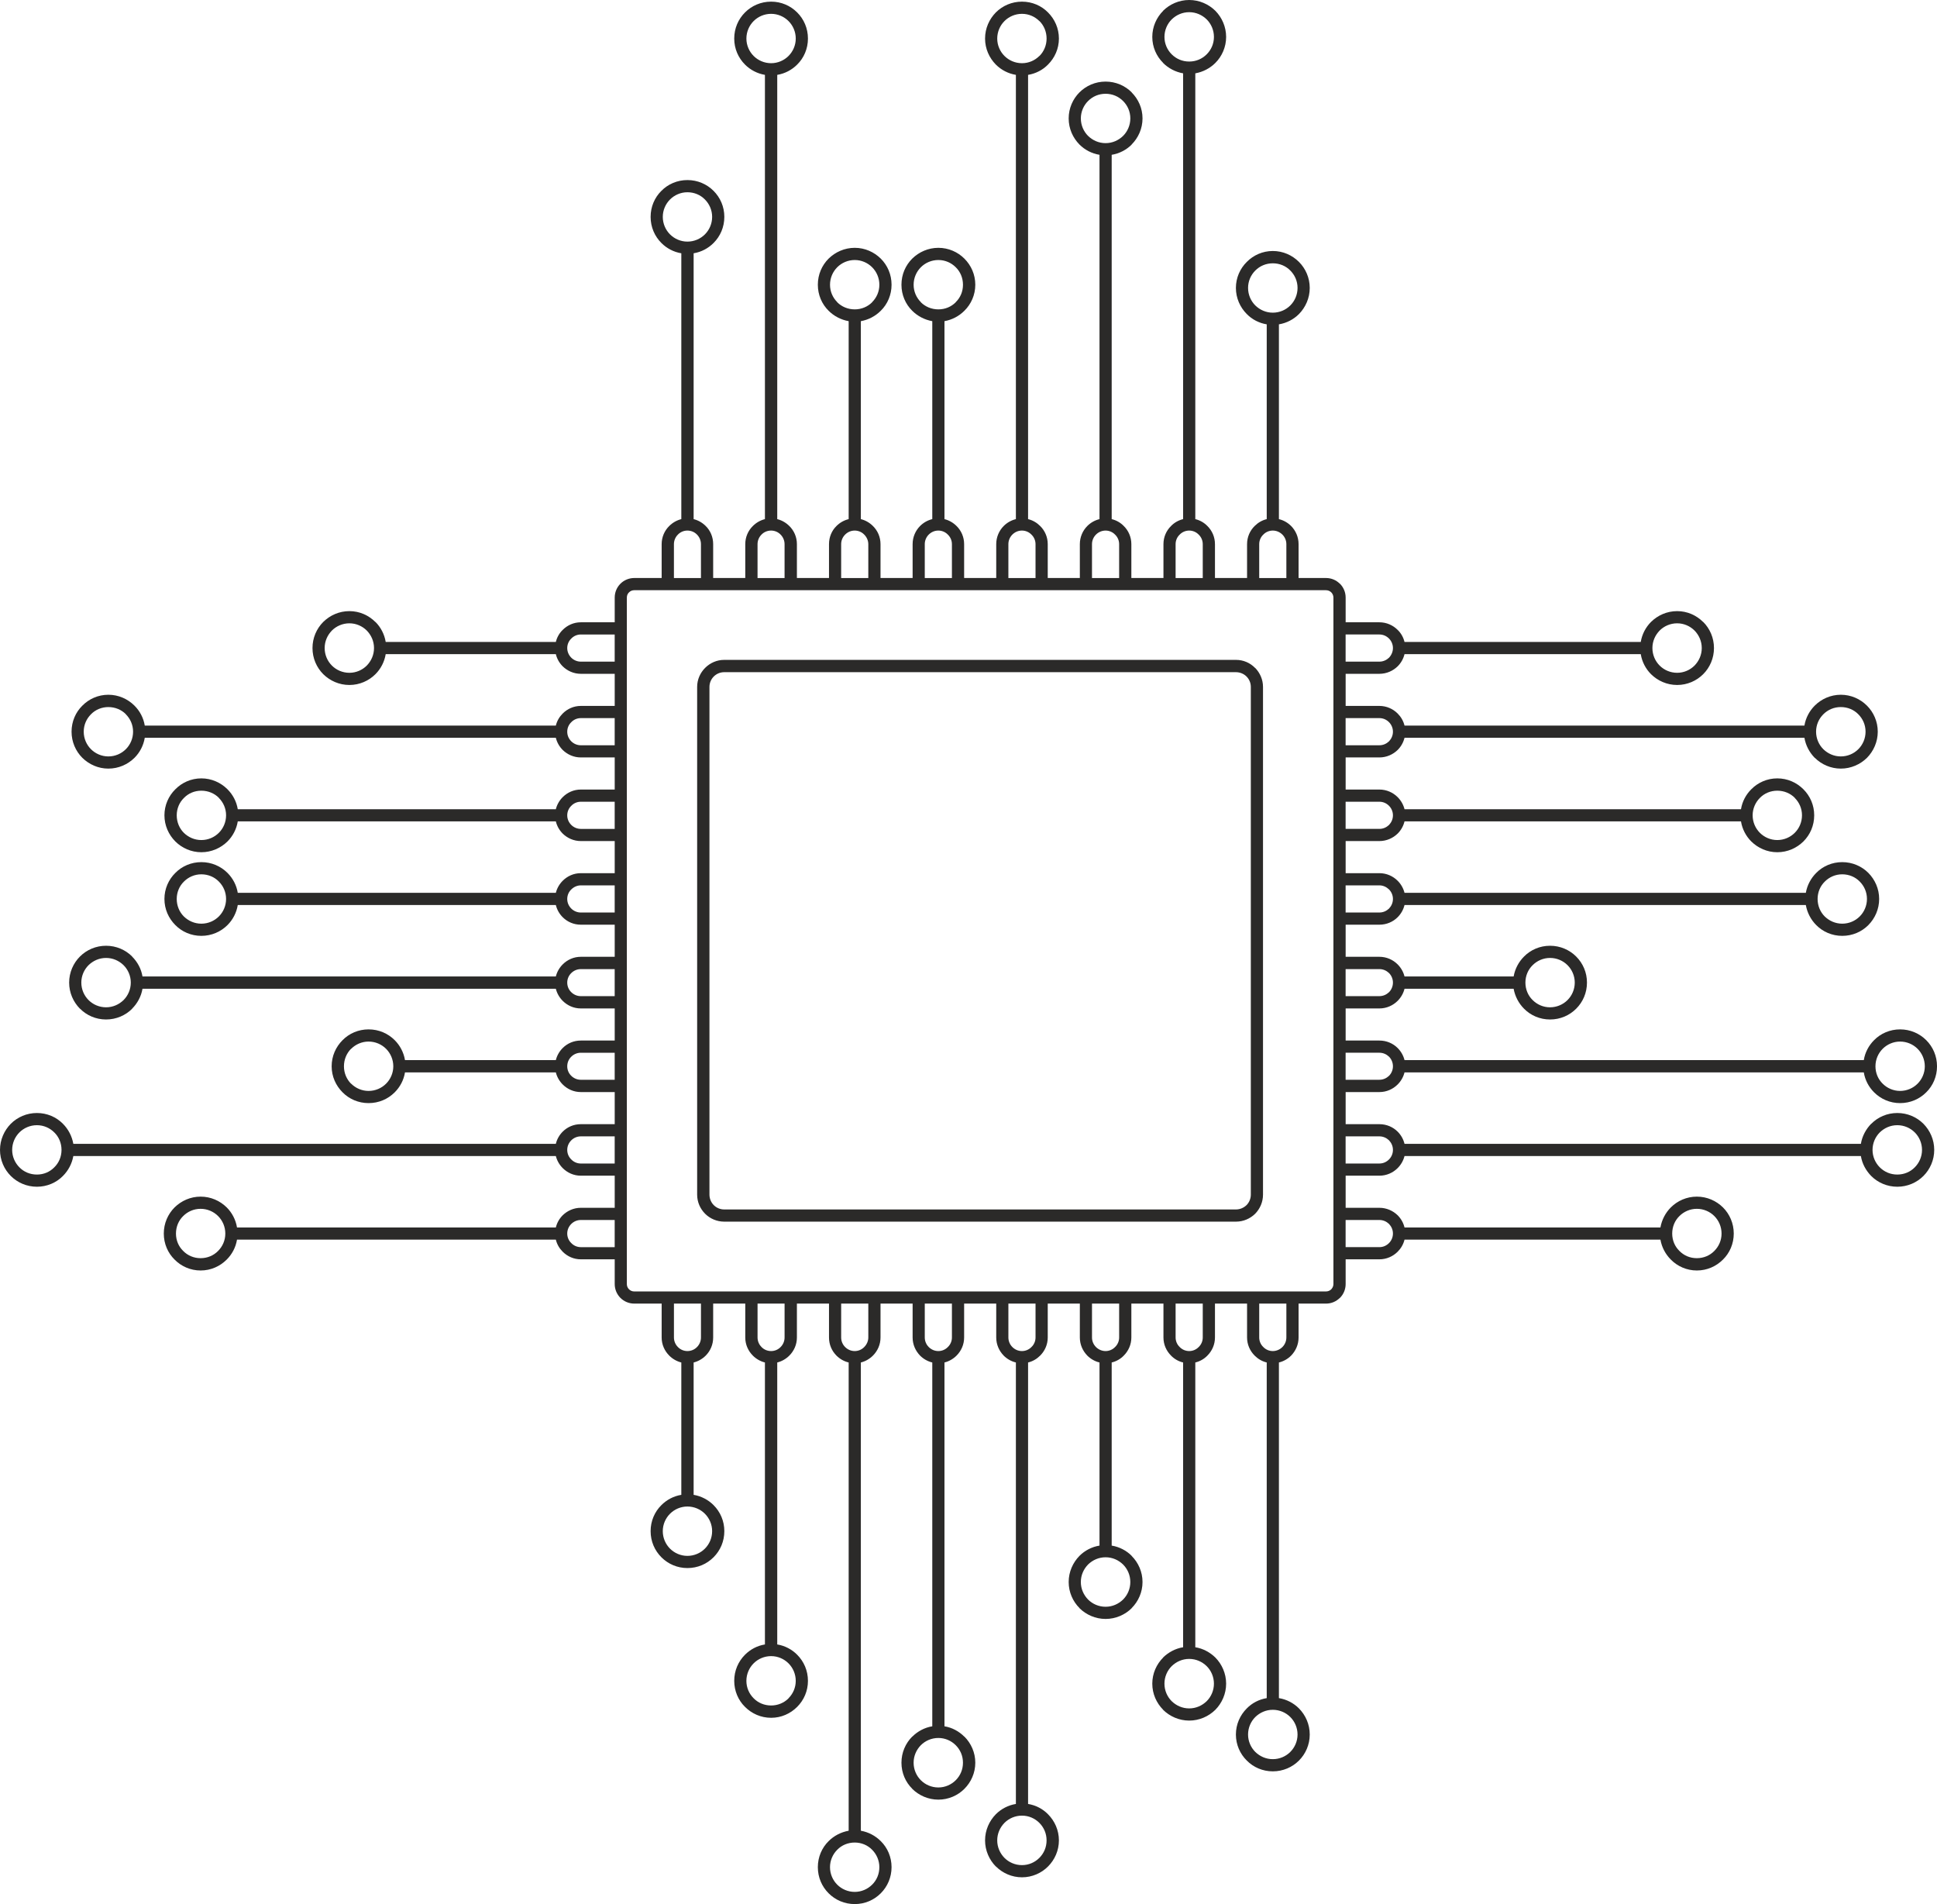 <?xml version="1.0" encoding="UTF-8"?>
<!DOCTYPE svg PUBLIC "-//W3C//DTD SVG 1.0//EN" "http://www.w3.org/TR/2001/REC-SVG-20010904/DTD/svg10.dtd">
<!-- Creator: CorelDRAW X8 -->
<svg xmlns="http://www.w3.org/2000/svg" xml:space="preserve" width="158.766mm" height="156.041mm" version="1.0" style="shape-rendering:geometricPrecision; text-rendering:geometricPrecision; image-rendering:optimizeQuality; fill-rule:evenodd; clip-rule:evenodd"
viewBox="0 0 15267 15005"
 xmlns:xlink="http://www.w3.org/1999/xlink">
 <defs>
  <style type="text/css">
   <![CDATA[
    .fil0 {fill:#2B2A29;fill-rule:nonzero}
   ]]>
  </style>
 </defs>
 <g id="Слой_x0020_1">
  <path class="fil0" d="M4999 4555l216 0 0 -267c0,-56 23,-107 60,-143 26,-26 59,-45 95,-54l0 -2095c-61,-10 -115,-39 -157,-81l0 0c-53,-53 -85,-125 -85,-206 0,-80 32,-153 85,-205 52,-53 125,-85 205,-85 80,0 153,32 206,85l0 0c53,53 85,125 85,205 0,81 -32,153 -85,206 -42,42 -96,71 -157,81l0 2095c36,9 69,28 95,54 37,36 59,87 59,143l0 267 253 0 0 -267c0,-56 23,-107 60,-143 26,-26 59,-45 95,-54l0 -3501c-60,-10 -115,-39 -157,-81l0 0c-53,-53 -85,-125 -85,-205 0,-81 32,-153 85,-206 53,-53 125,-85 206,-85 80,0 152,32 205,85l0 0c53,53 85,125 85,206 0,80 -32,153 -85,205 -42,42 -96,71 -157,81l0 3501c36,9 69,28 95,54 37,36 60,87 60,143l0 267 253 0 0 -267c0,-56 22,-107 59,-143 26,-26 59,-45 96,-54l0 -1560c-61,-11 -116,-40 -158,-82l0 0c-53,-52 -85,-125 -85,-205 0,-81 32,-153 85,-206l0 0c53,-52 126,-85 206,-85 80,0 152,33 205,85l0 0c53,53 85,125 85,206 0,80 -32,153 -85,205l0 0c-42,42 -96,71 -157,82l0 1560c36,9 69,28 95,54 37,36 60,87 60,143l0 267 253 0 0 -267c0,-56 23,-107 59,-143 26,-26 59,-45 96,-54l0 -1560c-61,-11 -116,-40 -158,-82l0 0c-53,-52 -85,-125 -85,-205 0,-81 32,-153 85,-206l0 0c53,-52 126,-85 206,-85 80,0 153,33 205,85l0 0c53,53 86,125 86,206 0,80 -33,153 -86,205l0 0c-42,42 -96,71 -157,82l0 1560c36,9 69,28 95,54 37,36 60,87 60,143l0 267 253 0 0 -267c0,-56 23,-107 59,-143 26,-26 59,-45 96,-54l0 -3501c-61,-10 -116,-39 -158,-81l0 0c-52,-53 -85,-125 -85,-205 0,-81 33,-153 85,-206 53,-53 126,-85 206,-85 80,0 153,32 205,85l0 0c53,53 86,125 86,206 0,80 -33,152 -86,205l0 0c-41,42 -96,71 -157,81l0 3501c37,9 69,28 95,54 37,36 60,87 60,143l0 267 253 0 0 -267c0,-56 23,-107 59,-143 26,-26 59,-45 96,-54l0 -2871c-61,-10 -116,-39 -158,-81 -52,-53 -85,-125 -85,-206 0,-80 33,-153 85,-205 53,-53 126,-85 206,-85 80,0 153,32 206,85l-1 0c53,53 86,125 86,205 0,80 -33,153 -86,206l1 0c-42,42 -97,71 -158,81l0 2871c37,9 70,28 95,54 37,36 60,87 60,143l0 267 253 0 0 -267c0,-56 23,-107 60,-143 25,-26 58,-45 95,-54l0 -3513c-61,-11 -116,-40 -158,-82l1 0c-53,-52 -86,-125 -86,-205 0,-80 33,-153 86,-206l-1 0c53,-52 126,-85 206,-85 80,0 153,33 206,85l0 0c52,53 85,126 85,206 0,80 -33,153 -85,205l0 0c-42,42 -97,71 -158,82l0 3513c37,9 70,28 95,54 37,36 60,87 60,143l0 267 253 0 0 -267c0,-56 23,-107 60,-143 26,-26 58,-45 95,-54l0 -1535c-61,-10 -116,-39 -157,-81l0 0c-53,-53 -86,-126 -86,-206 0,-80 33,-153 86,-205 52,-53 125,-86 205,-86 80,0 153,33 206,86 52,52 85,125 85,205 0,80 -33,153 -85,206l0 0c-42,42 -97,71 -158,81l0 1535c37,9 70,28 96,54 36,36 59,87 59,143l0 267 216 0c43,0 81,17 109,45l1 0c28,28 45,67 45,109l0 195 266 0c56,0 107,23 144,60 26,25 45,58 54,95l1862 0c10,-61 39,-116 81,-158 53,-52 125,-85 206,-85 80,0 152,33 205,86l0 -1c53,53 85,126 85,206 0,80 -32,153 -85,206 -52,52 -125,85 -205,85 -81,0 -153,-33 -206,-85l0 0c-42,-42 -71,-97 -81,-158l-1862 0c-9,37 -28,70 -54,96 -37,36 -88,59 -144,59l-266 0 0 253 266 0c56,0 107,23 144,60 26,26 45,58 54,95l3152 0c10,-61 40,-116 81,-157 53,-53 126,-86 206,-86 80,0 153,33 206,86l0 0c52,52 85,125 85,205 0,80 -33,153 -85,206l0 0c-53,52 -126,85 -206,85 -80,0 -153,-33 -205,-85l-1 0c-41,-42 -71,-97 -81,-158l-3152 0c-9,37 -28,70 -54,96 -37,36 -88,59 -144,59l-266 0 0 253 266 0c56,0 107,23 144,60 26,26 45,59 54,95l2652 0c10,-61 39,-115 81,-157 52,-53 125,-86 205,-86 81,0 153,33 206,86l0 0c53,53 85,125 85,205 0,81 -32,153 -85,206 -53,52 -125,85 -206,85 -80,0 -152,-33 -205,-85l0 0c-42,-42 -71,-97 -81,-158l-2652 0c-9,37 -28,70 -54,96 -37,36 -88,59 -144,59l-266 0 0 253 266 0c56,0 107,23 144,60 26,26 45,59 54,95l3163 0c11,-61 40,-115 82,-157 52,-53 125,-85 205,-85 80,0 153,32 206,85l0 0c52,53 85,125 85,205 0,81 -33,153 -85,206 -53,53 -125,85 -206,85 -80,0 -153,-32 -205,-85l0 0c-42,-42 -71,-97 -82,-158l-3163 0c-9,37 -28,70 -54,96 -37,37 -88,59 -144,59l-266 0 0 253 266 0c56,0 107,23 144,60 26,26 45,59 54,95l860 0c11,-61 40,-115 82,-157 52,-53 125,-85 205,-85 80,0 153,32 206,85l0 0c53,53 85,125 85,205 0,81 -32,153 -85,206 -53,53 -125,85 -206,85 -80,0 -153,-32 -205,-85l0 0c-42,-42 -71,-97 -82,-157l-860 0c-9,36 -28,69 -54,95 -37,37 -88,60 -144,60l-266 0 0 253 266 0c56,0 107,22 144,59 26,26 45,59 54,95l3620 0c10,-61 39,-115 81,-157 52,-53 125,-85 205,-85 80,0 153,32 206,85l0 0c53,53 85,125 85,206 0,80 -32,153 -85,205 -53,53 -125,85 -206,85 -80,0 -152,-32 -205,-85l0 0c-42,-42 -71,-96 -81,-157l-3620 0c-9,36 -28,69 -54,95 -37,37 -88,60 -144,60l-266 0 0 253 266 0c56,0 107,22 144,59 26,26 45,59 54,96l3597 0c10,-61 40,-116 81,-158l1 0c52,-53 125,-85 205,-85 80,0 153,32 206,85 52,53 85,125 85,206 0,80 -33,153 -85,205 -53,53 -126,85 -206,85 -80,0 -153,-32 -206,-85 -41,-42 -71,-96 -81,-157l-3597 0c-9,36 -28,69 -54,95 -37,37 -88,60 -144,60l-266 0 0 253 266 0c56,0 107,23 144,59 26,26 45,59 54,96l2017 0c11,-61 40,-116 82,-158 52,-52 125,-85 205,-85 81,0 153,33 206,85l0 0c53,53 85,126 85,206 0,80 -32,153 -85,205l0 0c-53,53 -125,86 -206,86 -80,0 -153,-33 -205,-86l0 0c-42,-42 -71,-96 -82,-157l-2017 0c-9,37 -28,69 -54,95 -37,37 -88,60 -144,60l-266 0 0 195c0,42 -17,81 -45,109l-1 0c-28,28 -66,45 -109,45l-216 0 0 267c0,56 -23,106 -59,143 -26,26 -59,45 -96,54l0 2645c61,10 116,39 158,81l0 0c52,53 85,125 85,206 0,80 -33,153 -85,205 -53,53 -126,85 -206,85 -80,0 -153,-32 -205,-85 -53,-52 -86,-125 -86,-205 0,-81 33,-153 86,-206l0 0c41,-42 96,-71 157,-81l0 -2645c-37,-9 -69,-28 -95,-54 -37,-37 -60,-87 -60,-143l0 -267 -253 0 0 267c0,56 -23,106 -60,143 -25,26 -58,45 -95,54l0 2244c61,10 116,40 158,81l0 0c52,53 85,126 85,206 0,80 -33,153 -85,206l0 0c-53,52 -126,85 -206,85 -80,0 -153,-33 -206,-85l1 0c-53,-53 -86,-126 -86,-206 0,-80 33,-153 86,-206l-1 0c42,-41 97,-71 158,-81l0 -2244c-37,-9 -70,-28 -95,-54 -37,-37 -60,-87 -60,-143l0 -267 -253 0 0 267c0,56 -23,106 -60,143 -25,26 -58,45 -95,54l0 1443c61,10 116,39 158,81l-1 0c53,53 86,126 86,206 0,80 -33,153 -86,206l1 0c-53,52 -126,85 -206,85 -80,0 -153,-33 -206,-85l0 -1c-52,-52 -85,-125 -85,-205 0,-80 33,-153 85,-206 42,-42 97,-71 158,-81l0 -1443c-37,-9 -70,-28 -96,-54 -36,-37 -59,-87 -59,-143l0 -267 -253 0 0 267c0,56 -23,106 -60,143 -26,26 -58,45 -95,54l0 3479c61,10 116,39 157,81 53,53 86,126 86,206 0,80 -33,153 -86,206 -52,52 -125,85 -205,85 -80,0 -153,-33 -206,-86l0 1c-52,-53 -85,-126 -85,-206 0,-80 33,-153 85,-206l0 0c42,-42 97,-71 158,-81l0 -3479c-37,-9 -70,-28 -96,-54 -36,-37 -59,-87 -59,-143l0 -267 -253 0 0 267c0,56 -23,106 -60,143 -26,26 -59,45 -95,54l0 2867c61,10 115,40 157,82l0 -1c53,53 86,126 86,206 0,80 -33,153 -86,206 -52,52 -125,85 -205,85 -80,0 -153,-33 -206,-85l0 -1c-53,-52 -85,-125 -85,-205 0,-80 32,-153 85,-206l0 1c42,-42 97,-72 158,-82l0 -2867c-37,-9 -70,-28 -96,-54 -36,-37 -59,-87 -59,-143l0 -267 -253 0 0 267c0,56 -23,106 -60,143 -26,26 -59,45 -95,54l0 3690c61,11 115,40 157,82 53,52 85,125 85,205 0,80 -32,153 -85,206l0 0c-53,53 -125,85 -205,85 -81,0 -153,-32 -206,-85 -53,-53 -85,-125 -85,-206 0,-80 32,-153 85,-205 42,-42 97,-71 158,-82l0 -3690c-37,-9 -70,-28 -96,-54 -37,-37 -59,-87 -59,-143l0 -267 -253 0 0 267c0,56 -23,106 -60,143 -26,26 -59,45 -95,54l0 2222c61,10 115,39 157,81 53,53 85,125 85,206 0,80 -32,152 -85,205l0 0c-53,53 -125,86 -205,86 -81,0 -153,-33 -206,-86 -53,-52 -85,-125 -85,-205 0,-81 32,-153 85,-206 42,-42 96,-71 157,-81l0 -2222c-36,-9 -69,-28 -95,-54 -37,-37 -60,-87 -60,-143l0 -267 -253 0 0 267c0,56 -22,106 -59,143 -26,26 -59,45 -95,54l0 1043c60,10 115,39 157,81l0 0c53,53 85,125 85,205 0,81 -32,153 -85,206 -53,53 -125,85 -206,85 -80,0 -152,-32 -205,-85l0 0c-53,-53 -85,-125 -85,-206 0,-80 32,-153 85,-205 42,-42 96,-71 157,-81l0 -1043c-36,-9 -69,-28 -95,-54 -37,-37 -60,-87 -60,-143l0 -267 -216 0c-42,0 -81,-17 -109,-45l0 0c-28,-28 -45,-67 -45,-109l0 -195 -267 0c-56,0 -106,-23 -143,-60 -26,-26 -45,-58 -54,-95l-2513 0c-10,61 -39,115 -81,157 -53,53 -125,86 -206,86 -80,0 -153,-33 -205,-86 -53,-52 -85,-125 -85,-205 0,-80 32,-153 85,-206l0 0c53,-52 125,-85 205,-85 81,0 153,33 206,85 42,42 71,97 81,158l2513 0c9,-37 28,-70 54,-96 37,-36 87,-59 143,-59l267 0 0 -253 -267 0c-56,0 -106,-23 -143,-60 -26,-26 -45,-59 -54,-95l-3803 0c-11,61 -40,115 -82,157 -52,53 -125,85 -205,85 -80,0 -153,-32 -206,-85 -52,-52 -85,-125 -85,-205 0,-80 33,-153 85,-206l0 0c53,-53 126,-85 206,-85 80,0 153,32 205,85 42,42 71,97 82,158l3803 0c9,-37 28,-70 54,-96 37,-37 87,-59 143,-59l267 0 0 -253 -267 0c-56,0 -106,-23 -143,-60 -26,-26 -45,-59 -54,-95l-1189 0c-10,61 -39,115 -81,157l0 0c-53,53 -125,85 -206,85 -80,0 -153,-32 -205,-85l0 0c-53,-53 -86,-125 -86,-205 0,-81 33,-153 86,-206l0 0c52,-53 125,-85 205,-85 81,0 153,32 206,85l0 0c42,42 71,97 81,157l1189 0c9,-36 28,-69 54,-95 37,-37 87,-59 143,-59l267 0 0 -253 -267 0c-56,0 -106,-23 -143,-60 -26,-26 -45,-59 -54,-95l-3258 0c-10,60 -40,115 -82,157l1 0c-53,53 -126,85 -206,85 -80,0 -153,-32 -205,-85l-1 0c-52,-53 -85,-125 -85,-206 0,-80 33,-153 85,-205 53,-53 126,-85 206,-85 80,0 153,32 206,85l-1 0c42,42 72,96 82,157l3258 0c9,-36 28,-69 54,-95 37,-37 87,-60 143,-60l267 0 0 -253 -267 0c-56,0 -106,-22 -143,-59 -26,-26 -45,-59 -54,-96l-2507 0c-10,61 -39,116 -81,158 -53,53 -126,85 -206,85 -80,0 -153,-32 -205,-85l0 0c-53,-53 -86,-125 -86,-206 0,-80 33,-153 86,-205 52,-53 125,-85 205,-85 80,0 153,32 206,85l0 0c42,42 71,96 81,157l2507 0c9,-36 28,-69 54,-95 37,-37 87,-60 143,-60l267 0 0 -253 -267 0c-56,0 -106,-23 -143,-59 -26,-26 -45,-59 -54,-96l-2507 0c-10,61 -39,116 -81,158 -53,52 -126,85 -206,85 -80,0 -153,-33 -205,-85l0 0c-53,-53 -86,-126 -86,-206 0,-80 33,-153 86,-205 52,-53 125,-86 205,-86 80,0 153,33 206,86l0 0c42,42 71,96 81,157l2507 0c9,-36 28,-69 54,-95 37,-37 87,-60 143,-60l267 0 0 -253 -267 0c-56,0 -106,-23 -143,-59 -26,-26 -45,-59 -54,-96l-3240 0c-10,61 -39,116 -81,158 -53,52 -125,85 -206,85 -80,0 -152,-33 -205,-85l0 0c-53,-53 -85,-126 -85,-206 0,-80 32,-153 85,-205 52,-53 125,-86 205,-86 80,0 153,33 206,86l0 0c42,42 71,96 81,157l3240 0c9,-37 28,-69 54,-95 37,-37 87,-60 143,-60l267 0 0 -253 -267 0c-56,0 -106,-23 -143,-59 -26,-26 -45,-59 -54,-96l-1341 0c-10,61 -39,116 -81,158 -52,52 -125,85 -205,85 -81,0 -153,-33 -206,-85l0 0c-53,-53 -85,-126 -85,-206 0,-80 32,-153 85,-206 53,-52 125,-85 206,-85 80,0 152,33 205,86l0 -1c42,42 71,97 81,158l1341 0c9,-37 28,-70 54,-95 37,-37 87,-60 143,-60l267 0 0 -195c0,-42 17,-81 45,-109l0 0c28,-28 67,-45 109,-45zm5171 -2148c35,-35 57,-84 57,-138 0,-54 -22,-102 -57,-137 -35,-36 -84,-57 -138,-57 -54,0 -102,21 -138,57 -35,35 -57,83 -57,137 0,54 22,103 57,138l0 0c36,35 84,57 138,57 54,0 103,-22 138,-57l0 0zm-659 -1979c35,-35 57,-83 57,-137 0,-54 -22,-103 -57,-138l0 0c-36,-35 -84,-57 -138,-57 -54,0 -102,22 -138,57l0 0c-35,35 -57,84 -57,138 0,54 22,102 57,137l0 0c36,36 84,57 138,57 54,0 102,-21 138,-57l0 0zm-659 643c35,-35 57,-84 57,-138 0,-54 -22,-102 -57,-137l0 0c-36,-36 -84,-57 -138,-57 -54,0 -102,21 -138,57 -35,35 -57,84 -57,137 0,54 22,103 57,138 36,35 84,57 138,57 54,0 102,-22 138,-57l0 0zm-659 -630c35,-35 56,-84 56,-137 0,-54 -21,-103 -56,-138l-1 0c-35,-35 -83,-57 -137,-57 -54,0 -103,22 -138,57 -35,35 -57,84 -57,138 0,53 22,102 57,137 35,35 84,57 138,57 54,0 102,-22 137,-57l1 0zm-660 1940c36,-35 57,-83 57,-137 0,-54 -21,-103 -57,-138l0 0c-35,-35 -83,-57 -137,-57 -54,0 -103,22 -138,57l0 0c-35,35 -57,84 -57,138 0,54 22,102 57,137l0 1c35,35 84,56 138,56 54,0 102,-21 137,-56l0 -1zm-659 0c35,-35 57,-83 57,-137 0,-54 -22,-103 -57,-138l0 0c-35,-35 -84,-57 -137,-57 -54,0 -103,22 -138,57l0 0c-35,35 -57,84 -57,138 0,54 22,102 57,137l0 1c35,35 84,56 138,56 53,0 102,-21 137,-56l0 -1zm-659 -1940c35,-35 57,-84 57,-137 0,-54 -22,-103 -57,-138l0 0c-35,-35 -84,-57 -137,-57 -54,0 -103,22 -138,57 -35,35 -57,84 -57,138 0,53 22,102 57,137 35,35 84,57 138,57 53,0 102,-22 137,-57zm-659 1406c35,-35 57,-84 57,-138 0,-53 -22,-102 -57,-137l0 0c-35,-36 -84,-57 -138,-57 -53,0 -102,22 -137,57 -35,35 -57,84 -57,137 0,54 22,103 57,138 35,35 84,57 137,57 54,0 103,-22 138,-57zm7663 3065c-54,0 -103,22 -138,57 -35,36 -57,84 -57,138 0,54 22,103 57,138l0 0c35,35 84,57 138,57 53,0 102,-22 137,-57 35,-36 57,-84 57,-138 0,-54 -22,-102 -57,-138l0 0c-35,-35 -84,-57 -137,-57zm1290 660c-54,0 -102,21 -138,57 -35,35 -57,83 -57,137 0,54 22,103 57,138 36,35 84,57 138,57 54,0 103,-22 138,-57l0 0c35,-35 57,-84 57,-138 0,-54 -22,-102 -57,-137l0 0c-35,-36 -84,-57 -138,-57zm-501 659c-53,0 -102,21 -137,57 -35,35 -57,84 -57,137 0,54 22,103 57,138 35,35 84,57 137,57 54,0 103,-22 138,-57 35,-35 57,-84 57,-138 0,-54 -22,-102 -57,-137l0 -1c-35,-35 -84,-56 -138,-56zm512 659c-54,0 -102,22 -137,57 -36,35 -57,84 -57,137 0,54 21,103 56,138 36,35 84,57 138,57 54,0 103,-22 138,-57 35,-35 57,-84 57,-138 0,-54 -22,-102 -57,-137l0 0c-35,-36 -84,-57 -138,-57zm-2303 659c-53,0 -102,22 -137,57 -36,35 -57,84 -57,137 0,54 21,103 57,138 35,35 83,57 137,57 54,0 103,-22 138,-57 35,-35 57,-84 57,-138 0,-53 -22,-102 -57,-137l0 0c-35,-35 -84,-57 -138,-57zm2759 659c-53,0 -102,22 -137,57 -35,35 -57,84 -57,138 0,53 21,102 57,137 35,35 84,57 137,57 54,0 103,-22 138,-57 35,-35 57,-84 57,-137 0,-54 -22,-103 -57,-138l0 0c-35,-35 -84,-57 -138,-57zm-22 659c-54,0 -102,22 -138,57l0 0c-35,35 -57,84 -57,138 0,53 22,102 57,137 36,36 84,57 138,57 54,0 103,-21 138,-57 35,-35 57,-84 57,-137 0,-54 -22,-103 -57,-138 -35,-35 -84,-57 -138,-57zm-1580 659c-53,0 -102,22 -137,57 -36,35 -57,84 -57,138 0,54 21,102 57,137 35,36 83,57 137,57 54,0 103,-21 138,-57l0 0c35,-35 57,-83 57,-137 0,-54 -22,-103 -57,-138l0 0c-35,-35 -84,-57 -138,-57zm-3480 4005c-35,35 -57,84 -57,138 0,53 22,102 57,137 36,35 84,57 138,57 54,0 103,-22 138,-57 35,-35 57,-84 57,-137 0,-54 -22,-103 -57,-138l0 0c-35,-35 -84,-57 -138,-57 -54,0 -102,22 -138,57l0 0zm-659 -401c-35,35 -57,84 -57,138 0,54 22,103 57,138l0 0c36,35 84,57 138,57 54,0 102,-22 138,-57l0 0c35,-35 57,-84 57,-138 0,-54 -22,-103 -57,-138l0 0c-36,-35 -84,-57 -138,-57 -54,0 -102,22 -138,57l0 0zm-659 -801c-35,36 -57,84 -57,138 0,54 22,102 57,138 35,35 84,57 138,57 54,0 102,-22 138,-57l0 0c35,-35 57,-84 57,-138 0,-54 -22,-103 -57,-138l0 0c-36,-35 -84,-57 -138,-57 -54,0 -102,22 -138,57zm-659 2036c-35,36 -57,84 -57,138 0,54 22,102 57,138l0 0c35,35 84,57 138,57 54,0 102,-22 137,-57 36,-36 57,-84 57,-138 0,-54 -21,-102 -57,-138 -35,-35 -83,-57 -137,-57 -54,0 -103,22 -138,57l0 0zm-659 -612c-35,36 -57,84 -57,138 0,54 22,103 57,138 35,35 84,57 138,57 53,0 102,-22 137,-57 36,-36 57,-84 57,-138 0,-54 -21,-102 -57,-138l0 0c-35,-35 -83,-57 -137,-57 -54,0 -103,22 -138,57l0 0zm-659 824c-35,35 -57,84 -57,137 0,54 22,103 57,138 35,35 84,57 138,57 53,0 102,-22 137,-57l0 0c36,-35 57,-84 57,-138 0,-53 -22,-102 -57,-137 -35,-36 -84,-57 -137,-57 -54,0 -103,21 -138,57zm-1318 -2648c-35,35 -57,84 -57,137 0,54 22,103 57,138 35,35 84,57 137,57 54,0 103,-22 138,-57 35,-35 57,-84 57,-138 0,-53 -22,-102 -57,-137l0 0c-35,-35 -84,-57 -138,-57 -53,0 -102,22 -137,57zm659 1179c-35,35 -57,84 -57,138 0,54 22,102 57,137 35,36 84,57 138,57 53,0 102,-21 137,-56l0 -1c35,-35 57,-83 57,-137 0,-54 -22,-103 -57,-138 -35,-35 -84,-57 -137,-57 -54,0 -103,22 -138,57zm-4221 -3525c-35,-35 -84,-57 -138,-57 -54,0 -102,22 -137,57l0 0c-36,35 -57,84 -57,138 0,54 21,102 57,137 35,36 84,57 137,57 54,0 103,-21 138,-57 35,-35 57,-83 57,-137 0,-54 -22,-103 -57,-138zm-1291 -659c-35,-35 -83,-57 -137,-57 -54,0 -103,22 -138,57l0 0c-35,35 -57,84 -57,138 0,53 22,102 57,137 35,36 84,57 138,57 54,0 102,-21 137,-57 36,-35 57,-84 57,-137 0,-54 -21,-103 -57,-138zm2615 -659c-35,-35 -84,-57 -138,-57 -53,0 -102,22 -137,57l-1 0c-35,35 -56,84 -56,138 0,53 21,102 56,137l1 0c35,35 84,57 137,57 54,0 103,-22 138,-57l0 0c35,-35 57,-84 57,-137 0,-54 -22,-103 -57,-138l0 0zm-2069 -659c-36,-35 -84,-57 -138,-57 -54,0 -102,22 -138,57 -35,35 -57,84 -57,137 0,54 22,103 57,138 35,35 84,57 138,57 54,0 102,-22 138,-57l0 0c35,-35 57,-84 57,-138 0,-53 -22,-102 -57,-137l0 0zm751 -659c-35,-36 -84,-57 -138,-57 -54,0 -102,22 -137,57 -36,35 -57,84 -57,137 0,54 21,103 56,138 36,35 84,57 138,57 54,0 103,-22 138,-57 35,-35 57,-84 57,-138 0,-54 -22,-102 -57,-137l0 0zm0 -660c-35,-35 -84,-56 -138,-56 -54,0 -102,21 -137,57 -36,35 -57,84 -57,137 0,54 21,103 56,138 36,35 84,57 138,57 54,0 103,-22 138,-57 35,-35 57,-84 57,-138 0,-54 -22,-102 -57,-137l0 -1zm-733 -659c-35,-35 -84,-56 -138,-56 -53,0 -102,21 -137,57 -35,35 -57,83 -57,137 0,54 22,103 57,138 35,35 84,57 137,57 54,0 103,-22 138,-57 35,-35 57,-84 57,-138 0,-54 -22,-102 -57,-137l0 -1zm1899 -659c-35,-35 -84,-57 -137,-57 -54,0 -103,22 -138,57 -35,36 -57,84 -57,138 0,54 22,103 57,138l0 0c35,35 84,57 138,57 53,0 102,-22 137,-57 35,-36 57,-84 57,-138 0,-54 -22,-102 -57,-138l0 0zm7248 5304l-214 0 0 267c0,29 12,56 32,75 19,20 46,32 75,32 29,0 56,-12 76,-32 19,-19 31,-46 31,-75l0 -267zm-659 0l-214 0 0 267c0,29 12,56 32,75 19,20 46,32 75,32 29,0 56,-12 75,-32 20,-19 32,-46 32,-75l0 -267zm-659 0l-214 0 0 267c0,29 12,56 31,75 20,20 47,32 76,32 29,0 56,-12 75,-32 20,-19 32,-46 32,-75l0 -267zm-659 0l-214 0 0 267c0,29 12,56 31,75 20,20 46,32 76,32 29,0 56,-12 75,-32 20,-19 32,-46 32,-75l0 -267zm-659 0l-214 0 0 267c0,29 12,56 31,75 20,20 46,32 76,32 29,0 56,-12 75,-32 20,-19 32,-46 32,-75l0 -267zm-659 0l-214 0 0 267c0,29 12,56 31,75 20,20 46,32 76,32 29,0 56,-12 75,-32 19,-19 32,-46 32,-75l0 -267zm-660 0l-213 0 0 267c0,29 12,56 31,75 19,20 46,32 76,32 29,0 56,-12 75,-32 19,-19 31,-46 31,-75l0 -267zm-659 0l-213 0 0 267c0,29 12,56 31,75 19,20 46,32 75,32 30,0 57,-12 76,-32 19,-19 31,-46 31,-75l0 -267zm5081 -5273l0 214 266 0c30,0 56,-12 76,-31 19,-20 31,-47 31,-76 0,-29 -12,-56 -31,-75 -20,-20 -46,-32 -76,-32l-266 0zm0 659l0 214 266 0c30,0 56,-12 76,-31 19,-20 31,-46 31,-76 0,-29 -12,-56 -31,-75 -20,-20 -46,-32 -76,-32l-266 0zm0 659l0 214 266 0c30,0 56,-12 76,-31 19,-20 31,-46 31,-76 0,-29 -12,-56 -31,-75 -20,-20 -46,-32 -76,-32l-266 0zm0 659l0 214 266 0c30,0 56,-12 76,-31 19,-20 31,-46 31,-76 0,-29 -12,-56 -31,-75 -20,-19 -46,-32 -76,-32l-266 0zm0 660l0 213 266 0c30,0 56,-12 76,-31 19,-19 31,-46 31,-76 0,-29 -12,-56 -31,-75 -20,-19 -46,-31 -76,-31l-266 0zm0 659l0 213 266 0c30,0 56,-12 76,-31 19,-19 31,-46 31,-75 0,-30 -12,-57 -31,-76 -20,-19 -46,-31 -76,-31l-266 0zm0 659l0 214 266 0c30,0 56,-12 76,-32 19,-19 31,-46 31,-75 0,-30 -12,-56 -31,-76 -20,-19 -46,-31 -76,-31l-266 0zm0 659l0 214 266 0c30,0 56,-12 76,-32 19,-19 31,-46 31,-75 0,-30 -12,-56 -31,-76 -20,-19 -46,-31 -76,-31l-266 0zm-5761 -4400l0 -214 -267 0c-29,0 -56,12 -75,32 -20,19 -32,46 -32,75 0,29 12,56 32,76 19,19 46,31 75,31l267 0zm0 659l0 -214 -267 0c-29,0 -56,12 -75,32 -20,19 -32,46 -32,75 0,30 12,56 32,76 19,19 46,31 75,31l267 0zm0 659l0 -214 -267 0c-29,0 -56,12 -75,32 -20,19 -32,46 -32,75 0,30 12,56 32,76 19,19 46,31 75,31l267 0zm0 659l0 -214 -267 0c-29,0 -56,13 -75,32 -20,19 -32,46 -32,75 0,30 12,56 32,76 19,19 46,31 75,31l267 0zm0 659l0 -213 -267 0c-29,0 -56,12 -75,31 -20,19 -32,46 -32,75 0,30 12,57 32,76 19,19 46,31 75,31l267 0zm0 659l0 -213 -267 0c-29,0 -56,12 -75,31 -20,19 -32,46 -32,76 0,29 12,56 32,75 19,19 46,31 75,31l267 0zm0 660l0 -214 -267 0c-29,0 -56,12 -75,31 -20,20 -32,46 -32,76 0,29 12,56 32,75 19,20 46,32 75,32l267 0zm0 659l0 -214 -267 0c-29,0 -56,12 -75,31 -20,20 -32,46 -32,76 0,29 12,56 32,75 19,20 46,32 75,32l267 0zm5080 -5273l214 0 0 -267c0,-29 -12,-56 -31,-75 -20,-20 -47,-32 -76,-32 -29,0 -56,12 -75,32 -20,19 -32,46 -32,75l0 267zm-659 0l214 0 0 -267c0,-29 -12,-56 -32,-75 -19,-20 -46,-32 -75,-32 -29,0 -56,12 -75,32 -20,19 -32,46 -32,75l0 267zm-659 0l214 0 0 -267c0,-29 -12,-56 -32,-75 -19,-20 -46,-32 -75,-32 -29,0 -56,12 -76,32 -19,19 -31,46 -31,75l0 267zm-659 0l214 0 0 -267c0,-29 -12,-56 -32,-75 -19,-20 -46,-32 -75,-32 -30,0 -56,12 -76,32 -19,19 -31,46 -31,75l0 267zm-659 0l214 0 0 -267c0,-29 -12,-56 -32,-75 -19,-20 -46,-32 -75,-32 -30,0 -56,12 -76,32 -19,19 -31,46 -31,75l0 267zm-659 0l214 0 0 -267c0,-29 -13,-56 -32,-75 -19,-20 -46,-32 -75,-32 -30,0 -56,12 -76,32 -19,19 -31,46 -31,75l0 267zm-659 0l213 0 0 -267c0,-29 -12,-56 -31,-75 -19,-20 -46,-32 -75,-32 -30,0 -57,12 -76,32 -19,19 -31,46 -31,75l0 267zm-659 0l213 0 0 -267c0,-29 -12,-56 -31,-75 -19,-20 -46,-32 -76,-32 -29,0 -56,12 -75,32 -19,19 -31,46 -31,75l0 267zm396 645l4034 0c59,0 112,24 150,63l1 0c38,39 62,92 62,150l0 4001c0,59 -24,112 -62,151 -39,38 -92,62 -151,62l-4034 0c-58,0 -112,-24 -150,-62 -39,-39 -63,-92 -63,-151l0 -4001c0,-58 24,-111 63,-150l0 0c39,-39 92,-63 150,-63zm4034 97l-4034 0c-32,0 -61,13 -82,34l0 0c-21,21 -34,50 -34,82l0 4001c0,32 13,62 34,83 21,21 50,34 82,34l4034 0c32,0 61,-13 83,-34 21,-21 34,-51 34,-83l0 -4001c0,-32 -13,-61 -34,-82 -21,-21 -51,-34 -83,-34zm709 -646l-216 0 -406 0 -253 0 -406 0 -253 0 -406 0 -253 0 -406 0 -253 0 -406 0 -253 0 -406 0 -253 0 -407 0 -253 0 -406 0 -216 0c-16,0 -30,6 -41,17l0 0c-11,10 -17,25 -17,41l0 195 0 406 0 253 0 406 0 253 0 406 0 253 0 406 0 253 0 407 0 253 0 406 0 253 0 406 0 253 0 406 0 195c0,16 6,30 17,41l0 0c11,11 25,17 41,17l216 0 406 0 253 0 407 0 253 0 406 0 253 0 406 0 253 0 406 0 253 0 406 0 253 0 406 0 253 0 406 0 216 0c16,0 31,-6 42,-17l0 0c10,-11 17,-25 17,-41l0 -195 0 -406 0 -253 0 -406 0 -253 0 -406 0 -253 0 -407 0 -253 0 -406 0 -253 0 -406 0 -253 0 -406 0 -253 0 -406 0 -195c0,-16 -7,-31 -17,-41 -11,-11 -26,-17 -42,-17z"/>
 </g>
</svg>
